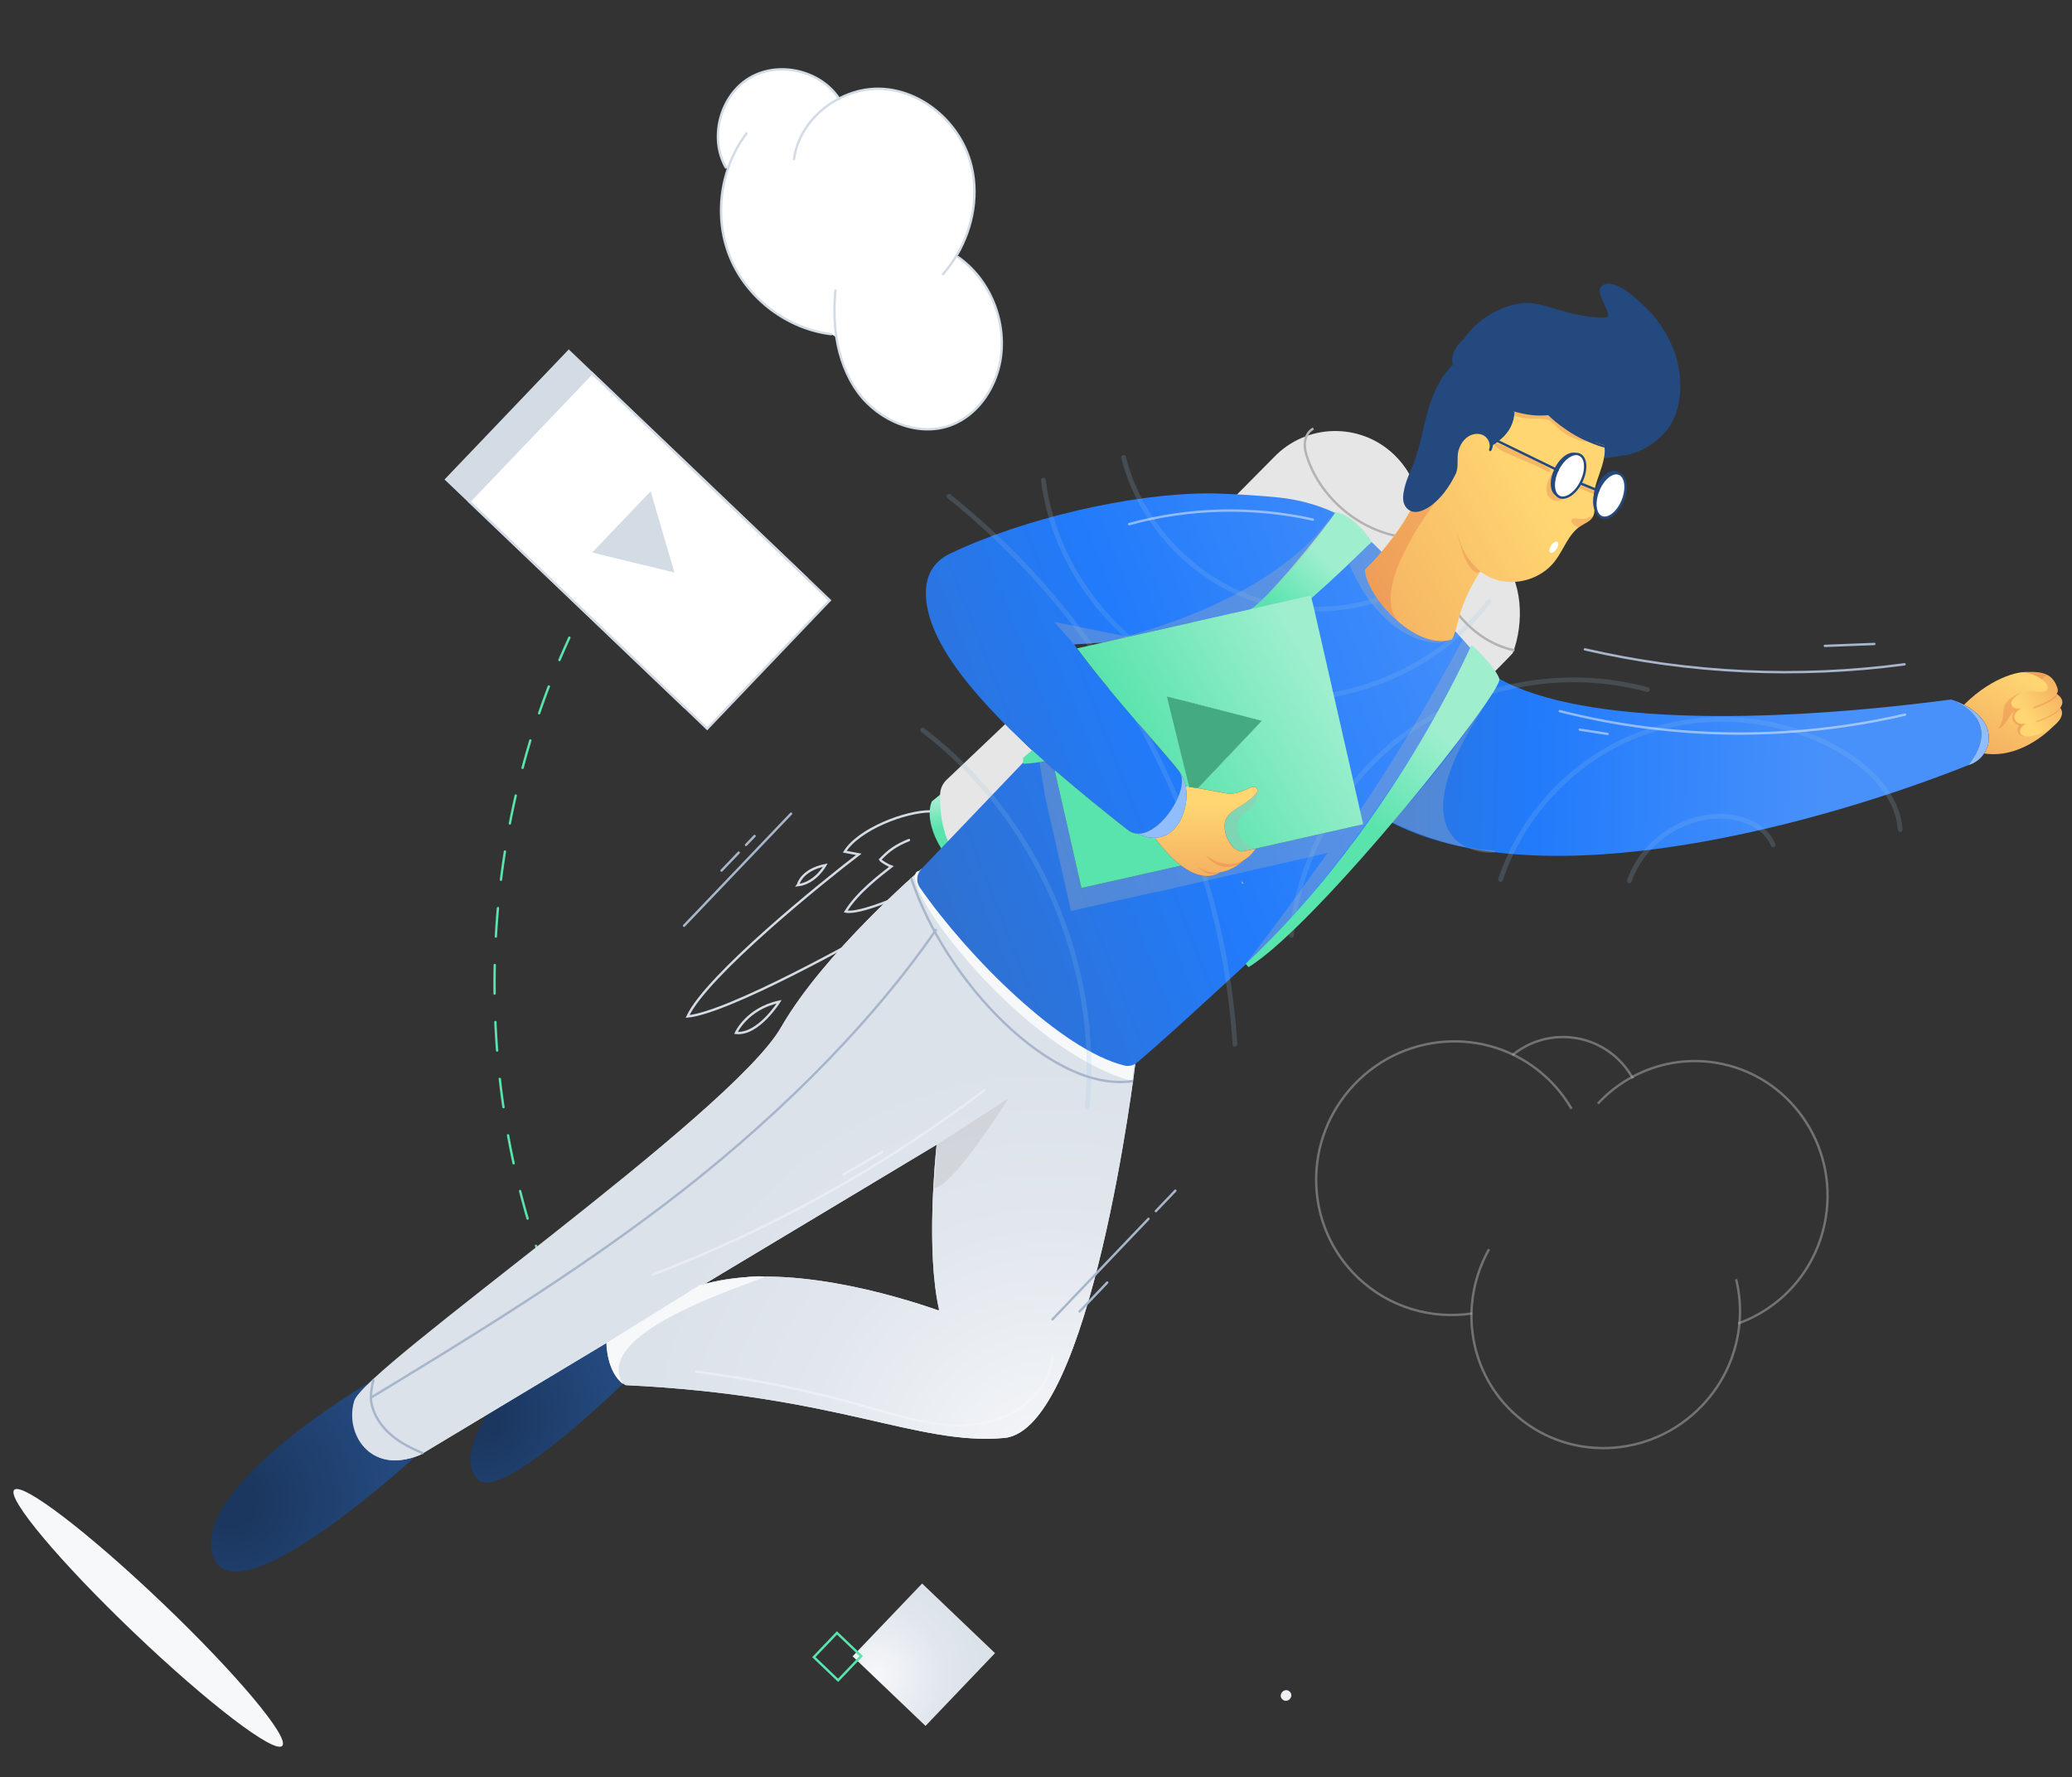 <svg width="218" height="187" viewBox="0 0 218 187" fill="none" xmlns="http://www.w3.org/2000/svg">
<rect x="0" y="0" width="218" height="187" fill="#333333" stroke="none"/>
<path d="M59.649 139.457C49.405 116.77 49.498 89.658 59.904 67.088" stroke="#59E3AD" stroke-width="0.25" stroke-miterlimit="10" stroke-linecap="round" stroke-linejoin="round" stroke-dasharray="3 3"/>
<path d="M95.634 88.381C94.268 88.934 93.513 89.466 92.601 90.436C92.693 90.632 93.56 91.104 93.775 91.171C92.687 92.019 90.204 93.888 88.977 95.903C90.442 96.204 94.863 94.237 96.228 93.636" stroke="#D3DBE5" stroke-width="0.25" stroke-miterlimit="10" stroke-linecap="round"/>
<path d="M98.603 95.224C97.329 96.639 95.521 97.558 93.625 97.758C93.689 97.464 93.769 97.169 93.833 96.874C90.098 99.032 76.636 106.538 72.343 106.941C74.316 102.667 86.611 92.731 90.353 89.884C89.868 89.792 89.375 89.707 88.881 89.607C90.322 87.27 95.22 85.34 97.961 85.359" stroke="#D3DBE5" stroke-width="0.25" stroke-miterlimit="10" stroke-linecap="round"/>
<path d="M134.919 178.783C135.446 179.287 136.219 178.477 135.691 177.974C135.173 177.478 134.4 178.288 134.919 178.783Z" fill="#EDF1F5"/>
<path d="M14.102 171.776C21.89 179.214 28.871 184.544 29.695 183.681C30.519 182.818 24.873 176.09 17.085 168.652C9.297 161.215 2.315 155.885 1.492 156.747C0.668 157.61 6.314 164.338 14.102 171.776Z" fill="#F6F8FA"/>
<path d="M84.869 60.834L59.845 36.936L46.947 50.442L71.971 74.34L84.869 60.834Z" fill="#D3DBE5" stroke="#D3DBE5" stroke-width="0.25" stroke-miterlimit="10"/>
<path d="M87.302 63.157L62.277 39.259L49.379 52.765L74.404 76.663L87.302 63.157Z" fill="white" stroke="#D3DBE5" stroke-width="0.25" stroke-miterlimit="10"/>
<path d="M70.958 60.237L62.303 58.13L68.455 51.688L70.958 60.237Z" fill="#D3DBE5"/>
<path d="M99.499 89.984C96.972 86.395 98.039 84.319 98.039 84.319L99.205 83.359L100.354 84.364L101.187 89.352L99.499 89.984Z" fill="url(#paint0_linear)"/>
<path d="M94.508 97.612L93.189 98.425" stroke="#B3B3B3" stroke-width="0.25" stroke-miterlimit="10"/>
<path d="M216.126 76.311C216.126 76.311 212.909 79.891 208.766 79.277L208.758 79.269C209.071 78.795 209.256 78.245 209.258 77.642C209.247 75.868 207.786 74.751 206.638 74.151C209.686 71.089 212.989 70.375 213.752 70.825C213.792 70.848 214.152 70.975 214.184 70.99C214.963 71.44 215.921 72.045 215.403 72.587C215.202 72.798 216.687 73.272 216.601 74.32C216.504 75.542 217.34 75.072 216.126 76.311Z" fill="url(#paint1_linear)"/>
<path d="M64.984 140.266L66.907 141.467L65.881 145.253C65.881 145.253 52.808 158.082 50.31 155.697C47.813 153.311 50.939 146.905 61.099 137.824L64.984 140.266Z" fill="url(#paint2_radial)"/>
<path d="M38.97 145.378C38.97 145.378 20.077 156.378 22.407 163.647C24.737 170.916 44.444 152.57 44.444 152.57L38.97 145.378Z" fill="url(#paint3_radial)"/>
<path d="M92.486 136.064C93.709 136.489 98.886 137.983 98.886 137.983L99.188 138.983L91.985 135.972" fill="#F6F8FA"/>
<path d="M63.797 141.298L44.194 153.074C38.788 155.261 36.228 150.619 37.283 147.387C38.331 144.164 76.932 117.202 82.164 108.103C86.696 100.208 96.943 91.426 96.943 91.426C108.855 100.156 119.459 111.83 119.459 111.83C119.459 111.83 114.81 150.451 105.656 151.287C96.501 152.106 88.276 146.805 65.829 145.73C63.811 144.514 63.838 141.353 63.838 141.353L63.797 141.298ZM98.757 137.875L98.794 137.756C97.418 131.583 98.409 121.761 98.544 120.435L74.13 135.089C82.471 132.735 94.251 136.295 98.757 137.875Z" fill="url(#paint4_radial)"/>
<path d="M63.797 141.298L44.194 153.074C38.788 155.261 36.435 150.678 37.283 147.387C38.138 144.041 76.932 117.202 82.164 108.103C86.696 100.208 96.943 91.426 96.943 91.426C108.855 100.156 119.459 111.83 119.459 111.83C119.459 111.83 114.81 150.451 105.656 151.286C96.501 152.106 88.276 146.804 65.829 145.729C63.811 144.514 63.838 141.352 63.838 141.352L63.797 141.298ZM98.757 137.875L98.794 137.755C97.418 131.582 98.409 121.76 98.544 120.434L74.13 135.089C82.471 132.735 94.251 136.294 98.757 137.875Z" fill="url(#paint5_radial)"/>
<path opacity="0.3" d="M98.552 120.442L106.104 115.555C106.104 115.555 100.13 125.122 98.256 124.957C98.549 122.653 98.552 120.442 98.552 120.442Z" fill="#B3B3B3"/>
<path d="M63.797 141.298L73.656 135.179C73.656 135.179 78.906 134.081 80.346 134.311C81.371 134.423 61.812 139.789 65.573 145.64C63.798 144.301 63.797 141.298 63.797 141.298Z" fill="#F6F8FA"/>
<path d="M149.06 56.871C149.147 56.568 149.227 56.258 149.283 55.939C149.522 54.667 149.482 53.344 149.166 52.084C148.764 50.508 147.928 49.029 146.671 47.829C143.095 44.414 137.441 44.538 134.033 48.107L129.377 52.804L131.335 52.864L142.655 56.418L145.3 58.99L149.06 56.871Z" fill="#E6E6E6"/>
<path d="M159.161 68.715C159.145 68.731 155.245 72.897 154.702 72.718C151.466 71.609 144.879 64.544 143.239 62.901L149.06 56.871C149.147 56.568 149.227 56.257 149.283 55.939C152.135 55.274 155.251 56.022 157.521 58.19C157.61 58.275 157.692 58.368 157.781 58.454C160.259 61.021 160.369 65.566 159.161 68.715Z" fill="#E6E6E6"/>
<path d="M110.397 80.633L110.351 80.682L100.984 90.474L100.822 90.319C99.027 88.156 98.865 85.062 98.916 83.548C98.934 82.977 99.175 82.449 99.585 82.051L105.782 76.163L105.813 76.131C107.22 77.645 108.769 79.156 110.397 80.633Z" fill="#E6E6E6"/>
<path d="M147.593 56.507C143.117 55.853 139.116 52.574 137.595 48.306C137.392 47.74 137.235 47.141 137.292 46.546C137.349 45.95 137.659 45.349 138.191 45.084" stroke="#B3B3B3" stroke-width="0.25" stroke-miterlimit="10"/>
<path d="M159.344 68.425C154.176 67.327 151.089 62.214 149.904 57.058" stroke="#B3B3B3" stroke-width="0.25" stroke-miterlimit="10"/>
<path d="M96.506 91.69C94.288 93.022 107.481 110.573 119.117 113.747L119.519 109.722C119.519 109.722 98.802 90.324 96.506 91.69Z" fill="#F6F8FA"/>
<path d="M136.572 96.346L136.58 96.354C136.58 96.354 134.728 98.082 132.217 100.403C127.9 104.404 121.637 110.151 119.601 111.812C119.236 112.113 118.755 112.211 118.301 112.102C111.694 110.496 101.848 100.691 96.784 93.379C96.357 92.77 96.424 91.953 96.943 91.427L99.354 88.902L108.721 79.109L108.759 79.069C109.497 79.742 110.249 80.399 111.01 81.064L110.979 81.096L113.779 93.425L124.268 91.063C126.826 92.995 128.286 91.791 128.286 91.791L128.286 91.775C129.715 91.593 130.783 90.54 130.783 90.54L130.775 90.532C131.628 90.061 132.053 89.307 132.053 89.307L132.045 89.284L143.392 86.721L136.276 61.977C139.418 58.866 143.557 58.038 144.278 57.024L144.374 57.085C144.577 57.279 144.805 57.511 145.08 57.775C146.996 59.682 153.016 66.22 156.438 70.153C156.438 70.153 138.578 94.749 136.572 96.346Z" fill="url(#paint6_linear)"/>
<path opacity="0.3" d="M108.047 71.859C108.047 71.859 109.879 83.449 109.911 83.48L109.888 83.504L112.68 95.841L121.837 93.786C121.838 93.802 121.846 93.81 121.846 93.81L139.669 89.742C134.858 96.55 131.06 101.403 131.06 101.403C134.789 97.985 138.481 93.681 141.813 89.251C141.943 89.066 142.081 88.888 142.219 88.711C148.228 80.617 153.145 72.238 154.655 68.172C153.748 66.996 153.806 67.438 153.806 67.438C150.219 74.132 146.067 81.013 141.848 87.087C141.84 87.095 141.84 87.095 141.832 87.103L137.04 66.08L136.81 65.071L128.434 66.974L108.047 71.859Z" fill="#B3B3B3"/>
<path d="M144.294 57.023C119.977 80.977 107.649 80.345 107.649 80.345L107.635 79.743C113.073 74.941 140.479 53.891 140.486 53.867C142.33 54.08 144.378 56.903 144.294 57.023Z" fill="url(#paint7_linear)"/>
<path d="M113.012 67.797C113.111 67.937 113.217 68.085 113.324 68.233C116.576 72.67 123.054 79.784 124.094 81.195C124.118 81.234 124.135 81.266 124.16 81.305C125.176 83.049 122.193 87.797 119.727 87.716C119.315 87.71 118.931 87.56 118.567 87.259C116.152 85.355 113.551 83.257 111.018 81.071C110.258 80.422 109.505 79.749 108.768 79.076C107.14 77.599 105.582 76.096 104.183 74.574C100.686 70.833 98.076 67.087 97.528 63.717C97.082 61.001 97.942 59.207 99.995 58.227C107.678 54.549 119.048 51.914 127.145 51.91C127.549 51.909 127.945 51.916 128.334 51.932C130.522 52.01 132.562 52.148 134.364 52.322C136.484 52.521 138.542 53.078 140.441 53.947L140.465 53.954C139.564 55.368 132.795 63.804 131.354 64.192C129.905 64.573 129.549 64.573 129.549 64.573L116.018 67.604L113.012 67.797Z" fill="url(#paint8_linear)"/>
<path d="M205.366 73.632C206.166 73.932 210.706 75.915 207.085 80.503C192.378 86.372 162.11 95.142 145.893 86.262L156.174 70.365C163.346 76.022 183.394 76.477 205.263 73.595C205.254 73.587 205.302 73.602 205.366 73.632Z" fill="url(#paint9_linear)"/>
<path opacity="0.18" d="M156.085 70.28L155.26 71.565C155.667 71.01 155.981 70.583 156.157 70.334C156.133 70.31 156.109 70.303 156.085 70.28Z" fill="url(#paint10_linear)"/>
<path opacity="0.18" d="M156.085 70.28L155.26 71.565C155.667 71.01 155.981 70.583 156.157 70.334C156.133 70.31 156.109 70.303 156.085 70.28Z" fill="url(#paint11_linear)"/>
<path opacity="0.18" d="M153.4 58.122C148.136 63.277 140.025 65.341 132.926 63.326C125.826 61.312 120 55.284 118.22 48.122" stroke="#99C3E4" stroke-width="0.5" stroke-miterlimit="10" stroke-linecap="round" stroke-linejoin="round"/>
<path opacity="0.18" d="M156.646 63.295C150.379 71.514 138.936 75.378 128.951 72.651C118.966 69.923 111.045 60.781 109.776 50.517" stroke="#99C3E4" stroke-width="0.5" stroke-miterlimit="10" stroke-linecap="round" stroke-linejoin="round"/>
<path opacity="0.18" d="M129.933 109.857C128.502 87.603 117.298 66.134 99.842 52.218" stroke="#99C3E4" stroke-width="0.5" stroke-miterlimit="10" stroke-linecap="round" stroke-linejoin="round"/>
<path opacity="0.18" d="M135.877 98.421C136.669 89.816 141.448 81.661 148.556 76.752C155.663 71.842 164.982 70.266 173.324 72.555" stroke="#99C3E4" stroke-width="0.5" stroke-miterlimit="10" stroke-linecap="round" stroke-linejoin="round"/>
<path opacity="0.18" d="M157.88 92.526C160.162 85.638 165.641 79.885 172.416 77.288C179.191 74.691 187.12 75.285 193.449 78.869C196.654 80.692 199.64 83.606 199.927 87.283" stroke="#99C3E4" stroke-width="0.5" stroke-miterlimit="10" stroke-linecap="round" stroke-linejoin="round"/>
<path opacity="0.18" d="M186.552 88.885C185.76 86.937 183.495 85.981 181.401 85.885C177.087 85.694 172.83 88.592 171.431 92.671" stroke="#99C3E4" stroke-width="0.5" stroke-miterlimit="10" stroke-linecap="round" stroke-linejoin="round"/>
<path opacity="0.18" d="M114.395 116.386C115.841 101.428 109.043 85.915 97.074 76.806" stroke="#99C3E4" stroke-width="0.5" stroke-miterlimit="10" stroke-linecap="round" stroke-linejoin="round"/>
<path opacity="0.3" d="M140.336 53.862C140.336 53.862 135.805 62.811 116.018 67.604L131.562 64.267C131.57 64.275 137.891 58.614 140.336 53.862Z" fill="#B3B3B3"/>
<path d="M132.728 75.84L126.013 82.92C125.639 82.857 125.345 82.808 125.13 82.773L122.778 73.27L132.728 75.84Z" fill="#BBEAC7"/>
<path opacity="0.3" d="M142.228 88.719C142.09 88.896 141.951 89.074 141.821 89.259L142.318 89.145L142.228 88.719Z" fill="#B3B3B3"/>
<path d="M124.268 91.063L113.779 93.424L110.979 81.096L111.01 81.063C113.542 83.249 116.152 85.355 118.559 87.251C118.922 87.552 119.306 87.702 119.719 87.709C120.384 88.035 120.989 88.164 121.535 88.144L121.536 88.16C122.543 89.524 123.461 90.447 124.268 91.063ZM137.909 62.654L129.533 64.557L116.018 67.604L113.331 68.209L113.323 68.218C116.575 72.654 123.053 79.768 124.093 81.179C124.118 81.218 124.135 81.25 124.159 81.289C124.454 81.678 124.648 82.189 124.757 82.741L124.812 82.732C124.812 82.732 124.931 82.753 125.138 82.781L122.786 73.278L132.743 75.84L126.029 82.919C126.792 83.045 127.827 83.228 128.814 83.428C130.717 83.822 131.827 82.221 132.265 82.98C132.538 83.457 131.337 84.244 131.057 84.457C130.372 84.963 129.235 85.455 128.938 86.302C128.569 87.419 129.386 89.421 130.634 89.576L132.085 89.306L132.076 89.283L143.424 86.72L138.163 63.654L137.909 62.654Z" fill="url(#paint12_linear)"/>
<path d="M206.631 74.159C207.778 74.76 209.247 75.868 209.25 77.651C209.256 78.245 209.064 78.804 208.75 79.278C208.384 79.841 207.808 80.281 207.124 80.494L207.084 80.503C210.706 75.915 206.158 73.94 205.366 73.632C205.598 73.698 206.077 73.862 206.631 74.159Z" fill="#91BDFD"/>
<path d="M216.723 74.42C217.995 75.929 213.581 78.213 212.623 77.252C212.556 77.095 212.408 76.52 213.144 76.171C213.743 76.047 215.842 74.044 216.723 74.42Z" fill="url(#paint13_linear)"/>
<path opacity="0.24" d="M216.763 74.459C216.757 75.18 213.444 76.441 214.347 75.788C214.877 75.412 216.685 74.492 216.763 74.459Z" fill="#DB5437"/>
<path d="M216.098 72.834C216.098 72.834 218.669 73.989 215.063 75.574C215.055 75.582 215.047 75.574 215.047 75.574C212.615 76.547 212.278 76.071 212.106 75.845C211.648 75.221 212.253 74.685 213.186 74.292C213.367 74.249 216.098 72.834 216.098 72.834Z" fill="url(#paint14_linear)"/>
<path opacity="0.24" d="M216.459 73.024C216.453 73.745 213.14 75.006 214.043 74.352C214.573 73.976 216.381 73.057 216.459 73.024Z" fill="#DB5437"/>
<path d="M211.89 74.448C211.302 74.041 211.655 73.573 212.56 72.967C213.187 72.343 214.957 73.152 215.386 72.556C215.823 71.953 214.024 70.574 212.325 70.794C215.145 70.439 216.031 71.037 216.477 72.422C216.922 73.806 212.535 74.893 211.89 74.448Z" fill="url(#paint15_linear)"/>
<path d="M124.268 91.063C123.461 90.447 122.543 89.524 121.536 88.16L121.535 88.144C123.966 88.067 125.167 84.99 124.757 82.742L124.812 82.732C124.812 82.732 124.931 82.754 125.138 82.781C125.353 82.816 125.655 82.856 126.021 82.928C126.785 83.053 127.819 83.237 128.806 83.437C130.709 83.831 131.819 82.23 132.258 82.989C132.531 83.466 131.329 84.253 131.049 84.465C130.364 84.971 129.227 85.464 128.931 86.31C128.561 87.427 129.378 89.43 130.626 89.584L132.077 89.315C132.077 89.315 131.652 90.069 130.799 90.539L130.807 90.547C130.807 90.547 129.732 91.608 128.31 91.782L128.31 91.798C128.286 91.791 126.826 92.995 124.268 91.063Z" fill="url(#paint16_linear)"/>
<path d="M124.757 82.742C125.167 84.99 123.966 88.067 121.535 88.144C120.989 88.164 120.384 88.035 119.719 87.709C122.184 87.789 125.168 83.041 124.152 81.297C124.454 81.679 124.648 82.189 124.757 82.742Z" fill="#91BDFD"/>
<path d="M126.005 82.928L132.728 75.84L122.77 73.278L125.122 82.781L125.123 82.797" fill="#43AA82"/>
<path d="M141.905 91.444C140.344 93.094 138.577 94.733 136.572 96.346C136.432 96.46 136.292 96.574 136.137 96.688" stroke="#B3B3B3" stroke-width="0.25" stroke-miterlimit="10"/>
<path d="M131.362 101.753C138.655 97.314 158.565 72.293 157.736 71.392C157.46 70.463 155.369 68.204 154.847 67.906C154.831 67.891 154.815 67.891 154.799 67.876C154.799 67.876 146.649 86.768 131.061 101.403L131.362 101.753Z" fill="url(#paint17_linear)"/>
<path d="M130.664 92.888C130.696 92.872 130.72 92.847 130.744 92.822" stroke="#B3B3B3" stroke-width="0.25" stroke-miterlimit="10"/>
<path opacity="0.24" d="M126.824 89.977C128.589 91.213 129.908 91.018 130.775 90.531C130.94 90.441 131.08 90.343 131.212 90.237C131.22 90.244 129.074 92.589 126.824 89.977Z" fill="#DB5437"/>
<path opacity="0.3" d="M130.61 89.585C129.355 89.438 128.538 87.42 128.915 86.31C129.203 85.456 130.348 84.972 131.033 84.465C131.314 84.253 132.523 83.474 132.242 82.989C132.242 82.989 132.655 84.374 131.134 85.366C129.613 86.358 129.941 88.466 132.061 89.315L130.61 89.585Z" fill="#B3B3B3"/>
<path opacity="0.24" d="M126.102 91.236C126.867 91.75 127.607 91.869 128.278 91.783C128.294 91.782 127.217 92.456 126.102 91.236Z" fill="#DB5437"/>
<path d="M154.031 35.641C153.254 36.276 152.791 37.102 152.786 37.902C152.791 38.077 152.811 38.25 152.862 38.408C152.948 38.35 153.051 38.372 153.124 38.441C153.189 38.503 153.199 38.59 153.177 38.662C153.388 39.188 153.819 39.646 154.41 39.839C155.142 40.988 157.179 42.329 158.614 43.003C158.545 42.783 158.579 42.536 158.741 42.366C158.903 42.196 159.148 42.151 159.37 42.162C159.6 42.181 159.824 42.255 160.039 42.322C160.98 42.586 161.98 42.628 162.926 42.433C163.091 42.405 163.249 42.37 163.414 42.327C164.125 43.563 165.258 44.552 166.594 45.085C166.97 45.243 167.369 45.361 167.731 45.551C168.06 45.726 168.938 46.333 168.165 46.477C168.047 46.503 167.92 46.506 167.801 46.516C168.001 46.599 168.217 46.666 168.417 46.733C168.544 46.777 168.68 46.814 168.816 46.851L168.809 46.89C168.81 46.954 168.827 47.017 168.821 47.088C168.862 47.452 168.831 47.825 168.753 48.199C168.746 48.223 171.201 47.876 171.367 47.832C172.862 47.419 174.135 46.654 175.169 45.507C177.214 43.236 177.125 39.189 175.983 36.536C175.32 34.99 174.389 33.513 173.157 32.352C172.184 31.439 169.993 29.269 168.687 29.987C167.694 30.523 168.92 31.772 169.232 33.215C169.094 33.392 168.833 33.422 168.603 33.419C167.018 33.39 165.457 33.044 163.941 32.587C162.496 32.151 161.217 31.672 159.687 31.959C157.502 32.38 155.426 33.693 154.123 35.496C154.092 35.544 154.062 35.608 154.031 35.641Z" fill="#24497E"/>
<path d="M162.926 42.432C162.845 42.68 162.86 42.989 163.033 43.246C163.205 43.504 163.402 43.769 163.606 44.026C163.606 44.026 163.606 44.026 163.614 44.033C163.916 44.415 164.258 44.772 164.638 45.104C165.165 45.592 165.761 46.022 166.38 46.365C167.142 46.784 167.958 47.083 168.777 47.2L168.65 48.193C168.65 48.193 168.69 48.2 168.753 48.199C168.831 47.825 168.862 47.452 168.821 47.088C168.828 47.017 168.81 46.953 168.809 46.89L168.816 46.85C168.68 46.814 168.545 46.777 168.417 46.732C168.217 46.666 168.002 46.599 167.802 46.516C167.92 46.506 168.047 46.503 168.165 46.477C168.938 46.333 168.06 45.726 167.731 45.551C167.37 45.361 166.971 45.243 166.595 45.085C165.259 44.552 164.126 43.563 163.415 42.327C163.241 42.362 163.092 42.405 162.926 42.432Z" fill="#24497E"/>
<path d="M167.048 33.976C167.275 34.192 167.615 33.836 167.388 33.62C167.161 33.403 166.821 33.759 167.048 33.976Z" fill="#24497E"/>
<path opacity="0.3" d="M156.655 73.579C156.655 73.579 151.983 80.598 146.436 86.488C146.436 86.488 151.802 89.182 156.529 89.427C161.257 89.671 143.807 92.456 156.655 73.579Z" fill="#B3B3B3"/>
<path opacity="0.3" d="M113.012 67.797L110.911 65.434L118.745 67.005L116.018 67.604L113.012 67.797Z" fill="#B3B3B3"/>
<path opacity="0.5" d="M182.883 139.241C182.93 139.224 182.985 139.199 183.032 139.182C187.641 137.473 191.227 133.377 192.091 128.121C193.362 120.377 188.204 113.083 180.575 111.817C177.425 111.3 174.35 111.89 171.722 113.311C170.376 114.038 169.163 114.983 168.113 116.116" stroke="#B3B3B3" stroke-width="0.25" stroke-miterlimit="10"/>
<path opacity="0.5" d="M182.66 134.588C183.029 136.085 183.153 137.643 183.016 139.183C182.743 142.326 181.439 145.413 179.074 147.889C173.633 153.586 164.695 153.87 159.1 148.526C154.381 144.019 153.545 136.955 156.668 131.428" stroke="#B3B3B3" stroke-width="0.25" stroke-miterlimit="10"/>
<path opacity="0.5" d="M159.125 111.013C162.349 108.352 167.129 108.46 170.234 111.426C170.826 111.992 171.317 112.63 171.714 113.303C171.739 113.358 171.772 113.405 171.797 113.46" stroke="#B3B3B3" stroke-width="0.25" stroke-miterlimit="10"/>
<path d="M120.836 128.231L110.735 138.808" stroke="#A7B6CB" stroke-width="0.25" stroke-miterlimit="10" stroke-linecap="round"/>
<path d="M123.664 125.269L121.609 127.422" stroke="#A7B6CB" stroke-width="0.25" stroke-miterlimit="10" stroke-linecap="round"/>
<path d="M116.497 134.934L113.591 137.977" stroke="#A7B6CB" stroke-width="0.25" stroke-miterlimit="10" stroke-linecap="round"/>
<path d="M83.231 85.604L71.971 97.394" stroke="#A7B6CB" stroke-width="0.25" stroke-miterlimit="10" stroke-linecap="round"/>
<path d="M77.72 89.702L75.912 91.596" stroke="#A7B6CB" stroke-width="0.25" stroke-miterlimit="10" stroke-linecap="round"/>
<path d="M79.389 87.954L78.493 88.893" stroke="#A7B6CB" stroke-width="0.25" stroke-miterlimit="10" stroke-linecap="round"/>
<path opacity="0.5" d="M154.882 138.186C150.643 138.825 146.184 137.585 142.868 134.417C137.151 128.958 136.995 119.85 142.513 114.072C148.031 108.294 157.136 108.031 162.853 113.49C163.858 114.451 164.684 115.518 165.345 116.66" stroke="#B3B3B3" stroke-width="0.25" stroke-miterlimit="10"/>
<path d="M143.619 59.922C143.635 62.568 148.857 68.545 152.764 67.279C153.108 66.756 153.484 64.934 153.729 64.223C154.217 62.77 154.905 61.401 155.753 60.122L155.761 60.114C155.785 60.137 155.81 60.161 155.842 60.192C156.278 60.515 156.768 60.781 157.287 60.952C159.515 61.703 162.181 60.892 163.602 59.031C164.54 57.806 165.015 56.171 166.295 55.351C166.763 55.039 167.329 54.853 167.586 54.372C167.883 53.866 167.701 53.213 167.671 52.627C167.657 52.382 167.668 52.144 167.709 51.889L167.764 51.524C167.762 51.476 167.785 51.42 167.791 51.365L166.357 50.675C165.768 51.877 164.731 52.589 164.042 52.255C163.36 51.929 163.275 50.672 163.855 49.447L157.394 46.293L156.396 45.016C156.511 45.156 154.228 45.127 154.288 45.308L152.651 46.762C151.947 47.126 152.365 47.061 152.242 47.856L153.068 48.924C153.051 49.233 152.995 49.535 152.866 49.784C152.178 51.138 151.291 52.456 149.947 53.231C149.493 53.478 148.96 53.696 148.511 53.484C146.88 56.491 144.671 58.885 143.619 59.922Z" fill="url(#paint18_linear)"/>
<path d="M159.144 42.999L159.122 43.071C159.123 43.118 159.117 43.174 159.11 43.229C159.118 43.237 159.118 43.237 159.103 43.237C159.106 43.364 159.092 43.475 159.072 43.594C158.899 44.668 158.289 45.664 157.418 46.317L157.41 46.325L157.634 46.431L163.559 49.319L163.751 49.41L163.879 49.47C163.879 49.47 163.887 49.462 163.887 49.446C164.415 48.357 165.31 47.664 165.986 47.784C166.073 47.79 166.145 47.812 166.217 47.85C166.907 48.184 166.985 49.449 166.388 50.675C166.388 50.675 166.389 50.691 166.381 50.699L167.808 51.396C167.808 51.396 167.816 51.388 167.808 51.38C168.043 50.306 168.565 49.272 168.753 48.198C168.831 47.824 168.862 47.451 168.821 47.088C168.828 47.016 168.81 46.953 168.809 46.89L168.816 46.85C168.68 46.814 168.545 46.777 168.417 46.732C168.217 46.665 168.001 46.599 167.801 46.516C167.793 46.508 167.786 46.516 167.786 46.516C166.282 45.947 164.86 45.099 163.614 44.033C163.606 44.026 163.606 44.026 163.606 44.026C163.387 43.832 163.161 43.631 162.95 43.43L162.942 43.438C161.773 43.575 160.422 43.398 159.144 42.999Z" fill="url(#paint19_linear)"/>
<path opacity="0.24" d="M162.973 52.303C162.224 51.448 163.24 49.556 163.743 49.402C163.699 49.855 163.454 50.225 163.505 50.691C163.563 51.149 163.434 51.691 163.759 52.032C164.035 52.327 164.993 52.266 164.413 52.549C164.006 52.748 163.494 52.862 162.973 52.303Z" fill="#DB5437"/>
<path d="M166.053 50.555C166.06 50.547 166.06 50.547 166.06 50.532C166.657 49.306 166.579 48.04 165.889 47.707C165.192 47.366 164.147 48.086 163.551 49.311C163.543 49.319 163.543 49.319 163.544 49.335C162.963 50.544 163.048 51.802 163.73 52.143C164.427 52.469 165.456 51.765 166.053 50.555Z" fill="#24497E"/>
<path d="M163.879 49.471C163.298 50.68 163.384 51.937 164.066 52.279C164.755 52.612 165.784 51.908 166.381 50.699C166.389 50.691 166.389 50.691 166.388 50.675C166.985 49.45 166.907 48.184 166.217 47.85C165.52 47.509 164.475 48.23 163.879 49.455C163.879 49.455 163.871 49.463 163.879 49.471Z" fill="white"/>
<path opacity="0.24" d="M158.741 42.366C158.579 42.536 158.545 42.783 158.614 43.003C158.614 43.035 158.623 43.058 158.631 43.082C158.666 43.192 158.732 43.301 158.813 43.395C158.887 43.48 158.967 43.542 159.072 43.595C159.144 43.649 159.216 43.687 159.312 43.716C159.472 43.792 159.656 43.843 159.839 43.879C160.428 44.009 161.024 44.067 161.634 44.061C162.077 44.052 162.544 44.018 162.945 44.199C163.329 44.365 163.591 44.708 163.891 44.994C164.573 45.676 165.447 46.14 166.38 46.365C166.459 46.38 166.531 46.402 166.611 46.416C166.77 46.444 166.921 46.465 167.095 46.477C167.318 46.519 167.548 46.522 167.786 46.517C167.786 46.517 167.793 46.509 167.801 46.516C167.92 46.506 168.047 46.503 168.165 46.477C168.938 46.333 168.06 45.726 167.731 45.551C167.37 45.361 166.971 45.243 166.594 45.085C165.259 44.552 164.126 43.563 163.414 42.327C163.249 42.37 163.092 42.405 162.926 42.433C161.98 42.628 160.98 42.586 160.039 42.322C159.824 42.255 159.6 42.181 159.37 42.162C159.148 42.151 158.903 42.196 158.741 42.366Z" fill="#DB5437"/>
<path opacity="0.24" d="M165.903 54.559C165.808 54.546 165.704 54.524 165.594 54.542C165.491 54.553 165.374 54.611 165.328 54.707C165.276 54.811 165.326 54.921 165.391 55.014C165.523 55.202 165.836 55.393 166.061 55.499C166.312 55.43 167.429 54.732 167.603 54.387C167.449 54.256 166.941 54.56 166.736 54.581C166.451 54.603 166.174 54.601 165.903 54.559Z" fill="#DB5437"/>
<path opacity="0.24" d="M155.762 60.13C155.655 59.982 153.875 58.762 153.341 56.008C153.401 56.855 154.545 60.918 155.762 60.13Z" fill="#DB5437"/>
<path opacity="0.24" d="M158.688 47.746C158.04 47.468 157.326 47.127 157.057 46.483C159.063 47.192 161.01 48.092 162.842 49.16C163.107 49.321 163.316 49.784 162.869 49.619C162.469 49.47 162.066 49.193 161.658 49.02C160.674 48.606 159.689 48.176 158.688 47.746Z" fill="#DB5437"/>
<path d="M166.373 50.691C166.38 50.683 166.38 50.683 166.38 50.667C166.976 49.442 166.898 48.176 166.209 47.843C165.512 47.502 164.467 48.222 163.871 49.447C163.863 49.455 163.863 49.455 163.863 49.471C163.282 50.68 163.368 51.938 164.05 52.279C164.747 52.605 165.784 51.892 166.373 50.691Z" stroke="#24497E" stroke-width="0.25" stroke-miterlimit="10" stroke-linecap="round" stroke-linejoin="round"/>
<path opacity="0.24" d="M166.144 51.37C166.24 51.399 166.359 51.436 166.447 51.474C166.863 51.623 167.289 51.875 167.696 51.985C167.712 51.985 167.727 51.984 167.744 52L167.775 51.643C167.734 51.604 167.678 51.566 167.637 51.543C167.244 51.337 166.828 51.157 166.419 50.967C166.335 51.088 166.244 51.233 166.144 51.37Z" fill="#DB5437"/>
<path d="M167.91 51.354C167.91 51.354 167.91 51.37 167.902 51.378C167.402 52.633 167.566 53.873 168.27 54.159C168.983 54.452 169.978 53.67 170.486 52.407C170.995 51.144 170.83 49.888 170.117 49.594C169.413 49.309 168.434 50.091 167.91 51.354Z" fill="#24497E"/>
<path d="M168.146 51.627C167.646 52.882 167.81 54.122 168.514 54.407C169.226 54.701 170.222 53.918 170.73 52.655C171.239 51.392 171.074 50.136 170.361 49.843C169.649 49.55 168.662 50.34 168.138 51.603C168.154 51.603 168.154 51.619 168.146 51.627Z" fill="white"/>
<path d="M168.154 51.603C168.154 51.603 168.154 51.619 168.146 51.627C167.646 52.882 167.81 54.122 168.514 54.407C169.227 54.701 170.222 53.918 170.73 52.655C171.239 51.392 171.074 50.136 170.361 49.843C169.657 49.557 168.67 50.332 168.154 51.603Z" fill="white" stroke="#24497E" stroke-width="0.25" stroke-miterlimit="10" stroke-linecap="round" stroke-linejoin="round"/>
<path d="M168.147 51.627L167.786 51.468L166.322 50.875" stroke="#24497E" stroke-width="0.25" stroke-miterlimit="10" stroke-linecap="round" stroke-linejoin="round"/>
<path d="M163.879 49.47L157.402 46.317L156.568 45.908" stroke="#24497E" stroke-width="0.25" stroke-miterlimit="10" stroke-linecap="round" stroke-linejoin="round"/>
<path d="M152.862 38.407C152.864 38.487 152.889 38.557 152.915 38.628C153.12 39.273 153.624 39.801 154.256 40.033C155.094 41.298 156.698 42.411 158.631 43.082C158.783 43.134 158.927 43.178 159.078 43.23C159.086 43.238 159.094 43.23 159.102 43.238C159.158 43.26 159.214 43.267 159.262 43.282C160.555 43.665 161.794 43.796 162.884 43.677C163.436 44.204 164.018 44.682 164.638 45.104C165.412 45.658 166.231 46.115 167.095 46.476C167.504 46.665 167.919 46.815 168.343 46.956C168.478 46.992 168.622 47.037 168.757 47.074C168.781 47.081 168.797 47.081 168.821 47.088C168.827 47.017 168.81 46.954 168.808 46.89L168.815 46.85C168.68 46.814 168.544 46.777 168.416 46.733C168.217 46.666 168.001 46.599 167.801 46.516C167.92 46.506 168.046 46.503 168.165 46.477C168.938 46.333 168.059 45.726 167.73 45.551C167.369 45.361 166.97 45.243 166.594 45.085C165.258 44.552 164.125 43.563 163.414 42.327C163.249 42.37 163.091 42.405 162.926 42.432C161.979 42.628 160.98 42.586 160.039 42.322C159.823 42.255 159.6 42.181 159.37 42.162C159.147 42.151 158.903 42.196 158.741 42.366C158.578 42.536 158.545 42.782 158.613 43.003C157.179 42.329 155.142 40.988 154.41 39.839C153.819 39.646 153.388 39.188 153.177 38.662C153.199 38.59 153.189 38.503 153.124 38.441C153.043 38.364 152.948 38.35 152.862 38.407Z" fill="#24497E"/>
<path opacity="0.24" d="M150.861 53.052C150.861 53.052 143.624 62.449 147.393 65.646C147.393 65.646 143.822 62.762 143.627 59.93C143.627 59.93 146.885 56.713 148.39 53.74C149.895 50.768 149.895 50.768 149.895 50.768L150.861 53.052Z" fill="#DB5437"/>
<path d="M152.792 38.448C151.848 39.388 151.187 40.551 150.717 41.774C150.247 42.996 149.953 44.263 149.658 45.513C149.363 46.763 149.06 47.99 148.565 49.157C148.318 49.741 148.055 50.341 147.864 50.979C147.777 51.298 147.697 51.624 147.65 51.966C147.618 52.292 147.588 52.681 147.748 53.05C147.858 53.34 148.086 53.605 148.382 53.733C148.382 53.748 148.406 53.74 148.406 53.74C148.47 53.786 148.55 53.816 148.63 53.83C149.044 53.916 149.414 53.805 149.743 53.671C150.143 53.496 150.502 53.266 150.828 52.99C151.022 52.835 151.201 52.665 151.371 52.486C151.842 52.009 152.233 51.469 152.577 50.915C152.752 50.634 152.904 50.345 153.055 50.057C153.131 49.928 153.23 49.728 153.265 49.561C153.316 49.378 153.328 49.203 153.348 49.036C153.378 48.339 153.3 47.738 153.525 47.194C153.718 46.636 154.078 46.145 154.571 45.872C155.048 45.6 155.68 45.555 156.139 45.838C156.589 46.113 156.873 46.741 156.672 47.276L156.665 47.284C156.643 47.356 156.684 47.426 156.748 47.456C156.804 47.479 156.875 47.453 156.905 47.389C157.012 47.213 157.062 47.014 157.081 46.815C157.089 46.807 157.097 46.815 157.105 46.807C157.144 46.782 157.175 46.766 157.206 46.749C157.277 46.708 157.339 46.659 157.393 46.618C157.448 46.577 157.495 46.545 157.549 46.504C157.58 46.487 157.611 46.455 157.634 46.431C157.65 46.43 157.642 46.423 157.642 46.423C158.576 45.721 159.165 44.828 159.312 43.716C159.333 43.581 159.337 43.446 159.342 43.311C159.318 43.304 159.294 43.297 159.262 43.281C159.214 43.267 159.166 43.252 159.11 43.229C158.958 43.161 158.79 43.094 158.614 43.002C157.179 42.329 155.143 40.987 154.41 39.839C153.819 39.646 153.388 39.188 153.177 38.662C153.199 38.59 153.189 38.503 153.124 38.441C153.051 38.371 152.948 38.35 152.862 38.407C152.83 38.408 152.815 38.424 152.792 38.448Z" fill="#24497E"/>
<path d="M163.119 58.145C163.275 58.245 163.566 58.068 163.769 57.75C163.971 57.432 164.009 57.093 163.852 56.994C163.695 56.894 163.404 57.071 163.202 57.389C162.999 57.707 162.962 58.045 163.119 58.145Z" fill="white"/>
<path opacity="0.3" d="M151.929 67.471C151.67 67.889 145.684 68.036 141.958 59.372L144.294 57.023L145.348 58.046C145.348 58.046 143.904 59.606 143.627 59.929C143.749 62.708 148.314 67.701 151.929 67.471Z" fill="#B3B3B3"/>
<path d="M119.117 113.747C110.558 114.981 99.411 103.129 95.898 92.471" stroke="#A7B6CB" stroke-width="0.25" stroke-miterlimit="10" stroke-linecap="round"/>
<path d="M98.468 97.849C90.995 108.661 80.431 118.733 69.966 126.688C60.139 134.153 49.607 140.636 39.05 147.032" stroke="#A7B6CB" stroke-width="0.25" stroke-miterlimit="10" stroke-linecap="round"/>
<path d="M44.451 152.871C43.306 152.397 42.199 151.835 41.246 151.048C40.146 150.137 39.284 148.896 39.06 147.491C38.958 146.868 39.107 145.819 39.283 145.213" stroke="#A7B6CB" stroke-width="0.25" stroke-miterlimit="10" stroke-linecap="round"/>
<path d="M89.705 174.256L97.376 181.582L104.687 173.926L97.016 166.601L89.705 174.256Z" fill="url(#paint20_radial)"/>
<path d="M85.625 174.344L88.179 176.784L90.614 174.235L88.059 171.795L85.625 174.344Z" stroke="#59E3AD" stroke-width="0.25" stroke-miterlimit="10"/>
<path d="M81.98 105.389C81.98 105.389 79.783 108.924 77.432 108.674C77.432 108.674 78.567 106.122 81.98 105.389Z" stroke="#D3DBE5" stroke-width="0.25" stroke-miterlimit="10" stroke-linecap="round"/>
<path d="M86.839 91.014C86.839 91.014 85.815 92.915 83.951 93.13C83.958 93.122 84.23 91.555 86.839 91.014Z" stroke="#D3DBE5" stroke-width="0.25" stroke-miterlimit="10" stroke-linecap="round"/>
<path d="M88.007 35.5C88.335 37.592 89.049 39.589 90.302 41.296C92.53 44.321 96.715 46.075 100.199 44.667C102.506 43.745 104.167 41.617 104.926 39.263C106.334 34.899 104.593 29.692 100.821 27.05L100.651 26.903C102.441 23.909 103.089 20.211 102.074 16.874C100.834 12.766 96.944 9.468 92.655 9.333C91.14 9.279 89.62 9.669 88.282 10.372C86.317 7.397 81.888 6.385 78.842 8.227C75.773 10.077 74.604 14.499 76.375 17.629L76.606 17.711C75.555 20.761 75.598 24.19 76.865 27.165C78.664 31.435 82.86 34.607 87.46 35.148L88.007 35.5Z" fill="white"/>
<path d="M100.813 27.058C104.585 29.701 106.326 34.907 104.918 39.272C104.159 41.626 102.499 43.754 100.191 44.676C96.715 46.075 92.522 44.33 90.294 41.305C89.049 39.605 88.327 37.601 88 35.508C87.746 33.874 87.754 32.194 87.897 30.567" stroke="#D3DBE5" stroke-width="0.25" stroke-miterlimit="10" stroke-linecap="round" stroke-linejoin="round"/>
<path d="M87.453 35.156C82.86 34.607 78.656 31.443 76.858 27.173C75.598 24.19 75.555 20.761 76.599 17.72C77.042 16.395 77.702 15.152 78.546 14.04" stroke="#D3DBE5" stroke-width="0.25" stroke-miterlimit="10" stroke-linecap="round" stroke-linejoin="round"/>
<path d="M99.209 28.852C99.733 28.254 100.208 27.594 100.628 26.912C102.417 23.917 103.065 20.219 102.05 16.882C100.81 12.774 96.92 9.477 92.631 9.341C91.116 9.288 89.597 9.677 88.259 10.38C85.802 11.654 83.901 14.002 83.539 16.751" stroke="#D3DBE5" stroke-width="0.25" stroke-miterlimit="10" stroke-linecap="round" stroke-linejoin="round"/>
<path d="M88.307 10.411C88.306 10.395 88.29 10.38 88.274 10.364C86.309 7.389 81.879 6.377 78.834 8.219C75.765 10.069 74.595 14.492 76.366 17.622" stroke="#D3DBE5" stroke-width="0.25" stroke-miterlimit="10" stroke-linecap="round" stroke-linejoin="round"/>
<path d="M200.38 69.891C189.197 71.389 177.752 70.857 166.749 68.318" stroke="#A7B6CB" stroke-width="0.25" stroke-miterlimit="10" stroke-linecap="round"/>
<path d="M197.199 67.751C195.466 67.813 193.74 67.883 191.999 67.953" stroke="#A7B6CB" stroke-width="0.25" stroke-miterlimit="10" stroke-linecap="round"/>
<path opacity="0.5" d="M200.444 75.182C188.539 77.956 175.971 77.836 164.109 74.817" stroke="#F6F8FA" stroke-width="0.25" stroke-miterlimit="10" stroke-linecap="round" stroke-linejoin="round"/>
<path opacity="0.5" d="M169.134 77.218C168.164 77.065 167.186 76.92 166.216 76.767" stroke="#F6F8FA" stroke-width="0.25" stroke-miterlimit="10" stroke-linecap="round" stroke-linejoin="round"/>
<path opacity="0.5" d="M138.129 54.663C131.772 53.251 125.074 53.414 118.801 55.144" stroke="#F6F8FA" stroke-width="0.25" stroke-miterlimit="10" stroke-linecap="round" stroke-linejoin="round"/>
<path opacity="0.5" d="M110.74 142.634C110.55 145.253 108.672 147.56 106.332 148.744C103.991 149.929 101.247 150.124 98.632 149.793C96.026 149.47 93.503 148.67 90.966 147.949C85.15 146.295 79.203 145.071 73.203 144.308" stroke="#F6F8FA" stroke-width="0.25" stroke-miterlimit="10" stroke-linecap="round" stroke-linejoin="round"/>
<path opacity="0.5" d="M103.595 114.675C92.967 122.768 81.169 129.326 68.695 134.092" stroke="#F6F8FA" stroke-width="0.25" stroke-miterlimit="10" stroke-linecap="round" stroke-linejoin="round"/>
<path opacity="0.5" d="M92.834 121.202C91.475 121.993 90.115 122.783 88.748 123.582" stroke="#F6F8FA" stroke-width="0.25" stroke-miterlimit="10" stroke-linecap="round" stroke-linejoin="round"/>
<path opacity="0.24" d="M212.754 72.828C212.754 72.828 211.042 73.42 210.844 74.439C210.647 75.457 210.86 75.769 210.255 76.63C210.78 76.714 211.669 74.809 211.885 74.875C211.486 75.748 211.923 76.134 212.403 76.314C211.987 77.139 212.702 77.559 212.993 77.481C211.984 77.012 212.737 76.37 213.213 76.098C212.065 76.424 211.923 75.469 211.923 75.469C211.923 75.469 211.871 74.986 212.629 74.518C211.871 74.63 211.681 74.325 211.619 74.049C211.494 73.466 212.754 72.828 212.754 72.828Z" fill="#DB5437"/>
<path opacity="0.24" d="M214.862 71.499C214.862 71.499 215.197 70.952 215.509 71.064C215.509 71.064 214.331 70.496 212.499 70.742C212.507 70.75 213.669 70.638 214.862 71.499Z" fill="#DB5437"/>
<defs>
<linearGradient id="paint0_linear" x1="98.963" y1="84.19" x2="99.613" y2="88.407" gradientUnits="userSpaceOnUse">
<stop stop-color="#9FEFCF"/>
<stop offset="0.696" stop-color="#59E3AD"/>
</linearGradient>
<linearGradient id="paint1_linear" x1="214.615" y1="69.341" x2="208.93" y2="80.028" gradientUnits="userSpaceOnUse">
<stop offset="0.172" stop-color="#FFD672"/>
<stop offset="1" stop-color="#F3AD5F"/>
</linearGradient>
<radialGradient id="paint2_radial" cx="0" cy="0" r="1" gradientUnits="userSpaceOnUse" gradientTransform="translate(50.566 149.029) rotate(43.681) scale(13.843 13.815)">
<stop offset="0.146" stop-color="#1B375F"/>
<stop offset="1" stop-color="#24497E"/>
</radialGradient>
<radialGradient id="paint3_radial" cx="0" cy="0" r="1" gradientUnits="userSpaceOnUse" gradientTransform="translate(24.23 157.896) rotate(43.681) scale(17.381 17.345)">
<stop offset="0.146" stop-color="#1B375F"/>
<stop offset="1" stop-color="#24497E"/>
</radialGradient>
<radialGradient id="paint4_radial" cx="0" cy="0" r="1" gradientUnits="userSpaceOnUse" gradientTransform="translate(110.792 155.471) rotate(-136.319) scale(53.767 53.656)">
<stop stop-color="#F6F8FA"/>
<stop offset="0.07" stop-color="#F3F5F8"/>
<stop offset="0.497" stop-color="#E2E7EE"/>
<stop offset="0.82" stop-color="#DCE2EA"/>
</radialGradient>
<radialGradient id="paint5_radial" cx="0" cy="0" r="1" gradientUnits="userSpaceOnUse" gradientTransform="translate(110.807 155.463) rotate(-136.319) scale(53.785 53.674)">
<stop stop-color="#F6F8FA"/>
<stop offset="0.07" stop-color="#F3F5F8"/>
<stop offset="0.497" stop-color="#E2E7EE"/>
<stop offset="0.82" stop-color="#DCE2EA"/>
</radialGradient>
<linearGradient id="paint6_linear" x1="163.745" y1="72.094" x2="99.49" y2="97.193" gradientUnits="userSpaceOnUse">
<stop offset="0.02" stop-color="#4891FB"/>
<stop offset="0.581" stop-color="#227BFB"/>
<stop offset="1" stop-color="#2F71D1"/>
</linearGradient>
<linearGradient id="paint7_linear" x1="136.696" y1="56.211" x2="129.396" y2="64.485" gradientUnits="userSpaceOnUse">
<stop stop-color="#9FEFCF"/>
<stop offset="0.696" stop-color="#59E3AD"/>
</linearGradient>
<linearGradient id="paint8_linear" x1="155.683" y1="55.164" x2="92.449" y2="79.864" gradientUnits="userSpaceOnUse">
<stop offset="0.02" stop-color="#4891FB"/>
<stop offset="0.581" stop-color="#227BFB"/>
<stop offset="1" stop-color="#2F71D1"/>
</linearGradient>
<linearGradient id="paint9_linear" x1="192.904" y1="81.195" x2="139.052" y2="79.702" gradientUnits="userSpaceOnUse">
<stop offset="0.02" stop-color="#4891FB"/>
<stop offset="0.581" stop-color="#227BFB"/>
<stop offset="1" stop-color="#2F71D1"/>
</linearGradient>
<linearGradient id="paint10_linear" x1="155.996" y1="70.104" x2="155.484" y2="71.616" gradientUnits="userSpaceOnUse">
<stop offset="0.02" stop-color="#4891FB"/>
<stop offset="0.581" stop-color="#227BFB"/>
<stop offset="1" stop-color="#2F71D1"/>
</linearGradient>
<linearGradient id="paint11_linear" x1="155.684" y1="70.617" x2="155.762" y2="71.67" gradientUnits="userSpaceOnUse">
<stop offset="0.02" stop-color="#4891FB"/>
<stop offset="0.581" stop-color="#227BFB"/>
<stop offset="1" stop-color="#2F71D1"/>
</linearGradient>
<linearGradient id="paint12_linear" x1="139.214" y1="70.993" x2="113.786" y2="86.213" gradientUnits="userSpaceOnUse">
<stop stop-color="#9FEFCF"/>
<stop offset="0.696" stop-color="#59E3AD"/>
</linearGradient>
<linearGradient id="paint13_linear" x1="213.182" y1="77.286" x2="218.235" y2="73.669" gradientUnits="userSpaceOnUse">
<stop offset="0.172" stop-color="#FFD672"/>
<stop offset="1" stop-color="#F3AD5F"/>
</linearGradient>
<linearGradient id="paint14_linear" x1="212.405" y1="76.2" x2="217.458" y2="72.582" gradientUnits="userSpaceOnUse">
<stop offset="0.172" stop-color="#FFD672"/>
<stop offset="1" stop-color="#F3AD5F"/>
</linearGradient>
<linearGradient id="paint15_linear" x1="211.059" y1="74.321" x2="216.112" y2="70.704" gradientUnits="userSpaceOnUse">
<stop offset="0.172" stop-color="#FFD672"/>
<stop offset="1" stop-color="#F3AD5F"/>
</linearGradient>
<linearGradient id="paint16_linear" x1="126.923" y1="82.827" x2="126.84" y2="93.036" gradientUnits="userSpaceOnUse">
<stop offset="0.172" stop-color="#FFD672"/>
<stop offset="1" stop-color="#F3AD5F"/>
</linearGradient>
<linearGradient id="paint17_linear" x1="151.221" y1="76.553" x2="139.505" y2="90.178" gradientUnits="userSpaceOnUse">
<stop stop-color="#9FEFCF"/>
<stop offset="0.696" stop-color="#59E3AD"/>
</linearGradient>
<linearGradient id="paint18_linear" x1="166.564" y1="48.94" x2="139.681" y2="64.165" gradientUnits="userSpaceOnUse">
<stop offset="0.172" stop-color="#FFD672"/>
<stop offset="1" stop-color="#F3AD5F"/>
</linearGradient>
<linearGradient id="paint19_linear" x1="165.249" y1="48.651" x2="135.973" y2="20.312" gradientUnits="userSpaceOnUse">
<stop offset="0.172" stop-color="#FFD672"/>
<stop offset="1" stop-color="#F3AD5F"/>
</linearGradient>
<radialGradient id="paint20_radial" cx="0" cy="0" r="1" gradientUnits="userSpaceOnUse" gradientTransform="translate(92.192 176.209) rotate(-136.319) scale(13.695 13.666)">
<stop stop-color="#F6F8FA"/>
<stop offset="0.07" stop-color="#F3F5F8"/>
<stop offset="0.497" stop-color="#E2E7EE"/>
<stop offset="0.82" stop-color="#DCE2EA"/>
</radialGradient>
</defs>
</svg>

